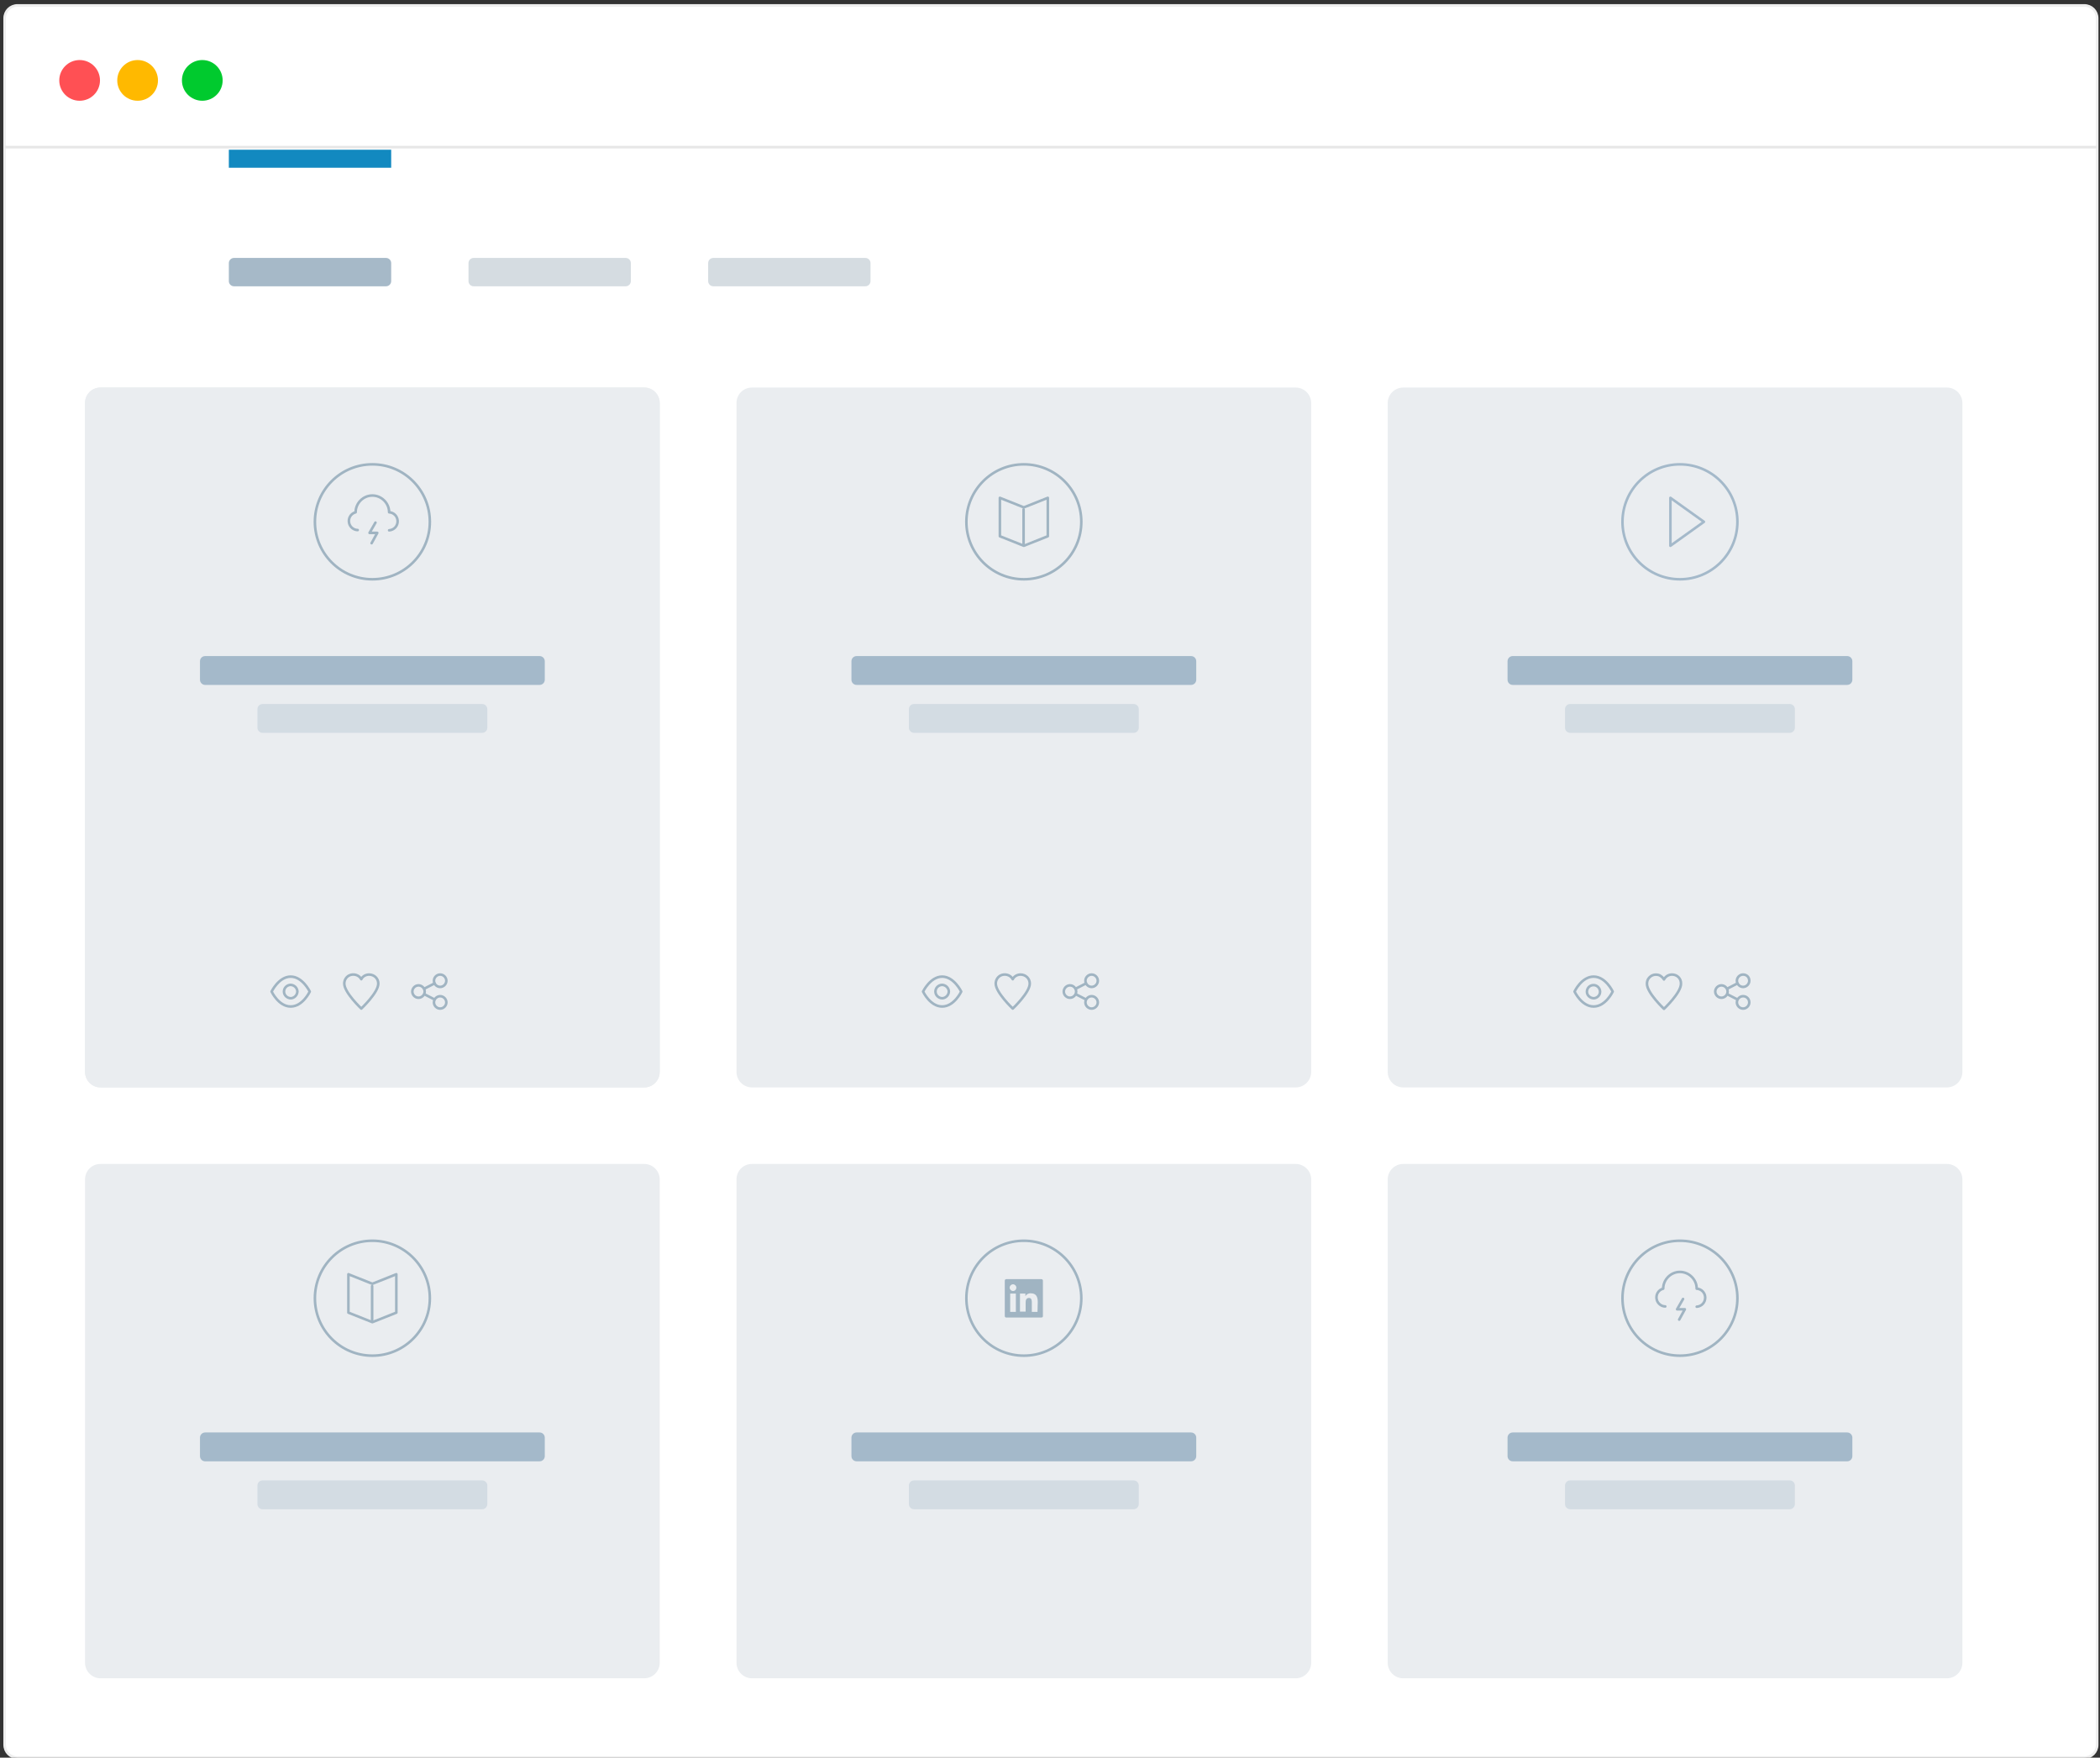 <?xml version="1.0" encoding="utf-8"?>
<!-- Generator: Adobe Illustrator 25.0.0, SVG Export Plug-In . SVG Version: 6.00 Build 0)  -->
<svg version="1.1" id="Layer_1" xmlns="http://www.w3.org/2000/svg" xmlns:xlink="http://www.w3.org/1999/xlink" x="0px" y="0px"
	 viewBox="0 0 814.9 682.1" style="enable-background:new 0 0 814.9 682.1;" xml:space="preserve">
<rect x="0" y="0" width="814.9" height="682.1" fill="#333333" stroke="none"/>
<style type="text/css">
	.st0{fill-rule:evenodd;clip-rule:evenodd;}
	.st1{fill-rule:evenodd;clip-rule:evenodd;fill:#FFFFFF;stroke:#EEEEEE;}
	.st2{fill:#00CA2E;}
	.st3{fill:#FFB900;}
	.st4{fill:#FF5054;}
	.st5{fill:#EAEDF0;}
	.st6{fill:none;stroke:#A0B4C2;stroke-linecap:round;stroke-linejoin:round;}
	.st7{fill:#A4B9CA;}
	.st8{fill:#D3DCE3;}
	.st9{fill:none;stroke:#A4B9CA;}
	.st10{fill:none;stroke:#A4B9CA;stroke-linejoin:round;}
	.st11{opacity:0.3;fill:#004071;enable-background:new    ;}
	.st12{opacity:0.1;fill:#004071;enable-background:new    ;}
	.st13{fill:none;stroke:#A0B4C2;}
	.st14{fill:#A0B4C2;}
	.st15{fill:#A6B9C8;}
	.st16{fill:#D5DCE1;}
	.st17{fill:#1289C0;}
	.st18{fill:none;stroke:#E7E7E7;}
</style>
<g id="Page-1">
	<g id="VNK-Home">
		<g id="Group-5">
			<g id="light">
				<g id="Rectangle">
					<path id="path-1-5_1_" class="st0" d="M813.8,677.1c0,2.8-2.2,5-5,5H6.8c-2.8,0-5-2.2-5-5V7.1c0-2.8,2.2-5,5-5h802
						c2.8,0,5,2.2,5,5"/>
					<path id="path-1-6" class="st1" d="M6.8,2.1h802c2.8,0,5,2.2,5,5v670c0,2.8-2.2,5-5,5H6.8c-2.8,0-5-2.2-5-5V7.1
						C1.8,4.3,4,2.1,6.8,2.1z"/>
				</g>
				<g>
					<circle id="Oval" class="st2" cx="78.5" cy="31.2" r="7.9"/>
				</g>
				<g>
					<circle id="Oval-2" class="st3" cx="53.4" cy="31.2" r="7.9"/>
				</g>
				<g>
					<circle id="Oval-3" class="st4" cx="30.9" cy="31.2" r="7.9"/>
				</g>
			</g>
			<g id="_5f88bbfa1d6b25a10dfa4860_Group-28">
				<g id="Clipped">
					<g>
						<g id="Group">
							<path id="Rectangle-2" class="st5" d="M544.5,150.4h211c3.3,0,6,2.7,6,6V416c0,3.3-2.7,6-6,6h-211c-3.3,0-6-2.7-6-6V156.4
								C538.5,153.1,541.2,150.4,544.5,150.4z"/>
							<path id="Path" class="st6" d="M611,384.8c0,0,2.7-5.8,7.4-5.8s7.4,5.8,7.4,5.8s-2.7,5.8-7.4,5.8S611,384.8,611,384.8z"/>
							<path id="Path-2" class="st6" d="M618.5,387.4c1.4-0.1,2.5-1.3,2.4-2.7c-0.1-1.4-1.3-2.5-2.7-2.4s-2.4,1.2-2.4,2.6
								C615.8,386.2,617,387.4,618.5,387.4z"/>
							<path id="Path-3" class="st6" d="M648.8,378.2c-0.6,0-1.3,0.2-1.8,0.5s-1,0.8-1.3,1.4c-0.4-0.7-1-1.2-1.7-1.6
								c-1.5-0.6-3.2-0.2-4.2,1.1c-0.5,0.6-0.7,1.4-0.7,2.2c0,3.5,6.6,9.7,6.6,9.7s6.6-6.2,6.6-9.7
								C652.4,379.7,650.8,378.2,648.8,378.2L648.8,378.2L648.8,378.2z"/>
							<path id="Shape" class="st6" d="M674.3,381.6l-4.1,2.1 M674.3,387.9l-4.1-2.1 M678.8,380.6c0,1.3-1.1,2.4-2.4,2.4
								c-1.3,0-2.4-1.1-2.4-2.4s1.1-2.4,2.4-2.4l0,0C677.8,378.2,678.8,379.2,678.8,380.6L678.8,380.6L678.8,380.6z M678.8,389
								c0,1.3-1.1,2.4-2.4,2.4s-2.4-1.1-2.4-2.4s1.1-2.4,2.4-2.4l0,0C677.8,386.6,678.8,387.7,678.8,389L678.8,389z M670.4,384.8
								c0,1.3-1.1,2.4-2.4,2.4s-2.4-1.1-2.4-2.4s1.1-2.4,2.4-2.4l0,0C669.3,382.4,670.4,383.5,670.4,384.8L670.4,384.8z"/>
							<path id="Rectangle-3" class="st7" d="M587,254.6h129.8c1.1,0,2,0.9,2,2v7.2c0,1.1-0.9,2-2,2H587c-1.1,0-2-0.9-2-2v-7.2
								C585,255.5,585.9,254.6,587,254.6z"/>
							<path id="Rectangle-4" class="st8" d="M609.3,273.2h85.2c1.1,0,2,0.9,2,2v7.2c0,1.1-0.9,2-2,2h-85.2c-1.1,0-2-0.9-2-2v-7.2
								C607.3,274.1,608.2,273.2,609.3,273.2z"/>
							<ellipse id="Oval-4" class="st9" cx="651.9" cy="202.5" rx="22.3" ry="22.3"/>
							<polygon id="Path-4-2" class="st10" points="648.2,193.2 661.2,202.5 648.2,211.8 							"/>
							<path id="Rectangle-5" class="st5" d="M544.5,451.7h211c3.3,0,6,2.7,6,6v187.6c0,3.3-2.7,6-6,6h-211c-3.3,0-6-2.7-6-6V457.7
								C538.5,454.4,541.2,451.7,544.5,451.7z"/>
							<path id="Rectangle-6" class="st11" d="M587,555.9h129.8c1.1,0,2,0.9,2,2v7.2c0,1.1-0.9,2-2,2H587c-1.1,0-2-0.9-2-2v-7.2
								C585,556.8,585.9,555.9,587,555.9z"/>
							<path id="Rectangle-7" class="st12" d="M609.3,574.5h85.2c1.1,0,2,0.9,2,2v7.2c0,1.1-0.9,2-2,2h-85.2c-1.1,0-2-0.9-2-2v-7.2
								C607.3,575.4,608.2,574.5,609.3,574.5z"/>
							<ellipse id="Oval-5" class="st13" cx="651.9" cy="503.8" rx="22.3" ry="22.3"/>
							<path id="Rectangle-8" class="st5" d="M39,150.4h211c3.3,0,6,2.7,6,6V416c0,3.3-2.7,6-6,6H39c-3.3,0-6-2.7-6-6V156.4
								C33,153.1,35.6,150.4,39,150.4z"/>
							<path id="Rectangle-9" class="st5" d="M291.8,150.4h211c3.3,0,6,2.7,6,6V416c0,3.3-2.7,6-6,6h-211c-3.3,0-6-2.7-6-6V156.4
								C285.8,153.1,288.4,150.4,291.8,150.4z"/>
							<path id="Path-5" class="st6" d="M358.2,384.8c0,0,2.8-5.8,7.4-5.8s7.4,5.8,7.4,5.8s-2.7,5.8-7.4,5.8
								S358.2,384.8,358.2,384.8z"/>
							<path id="Path-6" class="st6" d="M365.7,387.4c1.4-0.1,2.5-1.3,2.5-2.7c-0.1-1.4-1.3-2.5-2.7-2.5c-1.4,0.1-2.5,1.2-2.5,2.6
								C363,386.2,364.2,387.4,365.7,387.4z"/>
							<path id="Path-7" class="st6" d="M396,378.2c-0.6,0-1.3,0.2-1.8,0.5s-1,0.8-1.2,1.3c-0.9-1.7-3.1-2.3-4.8-1.4
								c-1.1,0.6-1.8,1.8-1.8,3.1c0,3.5,6.6,9.7,6.6,9.7s6.6-6.2,6.6-9.7C399.6,379.7,398,378.2,396,378.2L396,378.2z"/>
							<path id="Shape-2" class="st6" d="M421.5,381.6l-4.1,2.1 M421.5,387.9l-4.1-2.1 M426,380.6c0,1.3-1.1,2.4-2.4,2.4
								s-2.4-1.1-2.4-2.4s1.1-2.4,2.4-2.4l0,0C424.9,378.2,426,379.3,426,380.6L426,380.6z M426,389c0,1.3-1.1,2.4-2.4,2.4
								s-2.4-1.1-2.4-2.4s1.1-2.4,2.4-2.4l0,0C424.9,386.6,426,387.7,426,389L426,389z M417.6,384.8c0,1.3-1.1,2.4-2.4,2.4
								s-2.4-1.1-2.4-2.4s1.1-2.4,2.4-2.4l0,0C416.5,382.4,417.6,383.5,417.6,384.8L417.6,384.8z"/>
							<path id="Rectangle-10" class="st11" d="M332.4,254.6h129.8c1.1,0,2,0.9,2,2v7.2c0,1.1-0.9,2-2,2H332.4c-1.1,0-2-0.9-2-2
								v-7.2C330.4,255.5,331.3,254.6,332.4,254.6z"/>
							<path id="Rectangle-11" class="st12" d="M354.7,273.2h85.2c1.1,0,2,0.9,2,2v7.2c0,1.1-0.9,2-2,2h-85.2c-1.1,0-2-0.9-2-2v-7.2
								C352.7,274.1,353.6,273.2,354.7,273.2z"/>
							<ellipse id="Oval-6" class="st13" cx="397.3" cy="202.5" rx="22.3" ry="22.3"/>
							<polygon id="Path-8" class="st6" points="397.3,196.9 388,193.2 388,208.1 397.3,211.8 406.6,208.1 406.6,193.2 							"/>
							<line id="Path-9" class="st6" x1="397.2" y1="197.7" x2="397.2" y2="211"/>
							<path id="Rectangle-12" class="st5" d="M291.8,451.7h211c3.3,0,6,2.7,6,6v187.6c0,3.3-2.7,6-6,6h-211c-3.3,0-6-2.7-6-6V457.7
								C285.8,454.4,288.4,451.7,291.8,451.7z"/>
							<path id="Rectangle-13" class="st11" d="M332.4,555.9h129.8c1.1,0,2,0.9,2,2v7.2c0,1.1-0.9,2-2,2H332.4c-1.1,0-2-0.9-2-2
								v-7.2C330.4,556.8,331.3,555.9,332.4,555.9z"/>
							<path id="Rectangle-14" class="st12" d="M354.7,574.5h85.2c1.1,0,2,0.9,2,2v7.2c0,1.1-0.9,2-2,2h-85.2c-1.1,0-2-0.9-2-2v-7.2
								C352.7,575.4,353.6,574.5,354.7,574.5z"/>
							<ellipse id="Oval-7" class="st13" cx="397.3" cy="503.8" rx="22.3" ry="22.3"/>
							<path id="Shape-3" class="st14" d="M404.1,496.4h-13.6c-0.3,0-0.6,0.2-0.6,0.6c0,0,0,0,0,0.1v13.6c0,0.3,0.2,0.6,0.5,0.6
								c0,0,0,0,0.1,0h13.6c0.3,0,0.6-0.2,0.6-0.5c0,0,0,0,0-0.1V497C404.7,496.7,404.5,496.4,404.1,496.4L404.1,496.4z
								 M394.2,509.1H392V502h2.2V509.1L394.2,509.1z M393.1,501c-0.7,0-1.3-0.6-1.3-1.3s0.6-1.3,1.3-1.3c0.7,0,1.3,0.6,1.3,1.3l0,0
								C394.4,500.4,393.9,501,393.1,501C393.2,501,393.2,501,393.1,501z M402.6,509.1h-2.2v-3.5c0-0.8,0-1.9-1.1-1.9
								s-1.3,0.9-1.3,1.8v3.5h-2.2v-7h2.1v1c0.4-0.7,1.3-1.2,2.1-1.1c2.2,0,2.7,1.5,2.7,3.4L402.6,509.1z"/>
							<path id="Rectangle-15" class="st5" d="M39,451.7h211c3.3,0,6,2.7,6,6v187.6c0,3.3-2.7,6-6,6H39c-3.3,0-6-2.7-6-6V457.7
								C33,454.4,35.6,451.7,39,451.7z"/>
							<path id="Rectangle-16" class="st11" d="M79.6,555.9h129.8c1.1,0,2,0.9,2,2v7.2c0,1.1-0.9,2-2,2H79.6c-1.1,0-2-0.9-2-2v-7.2
								C77.6,556.8,78.5,555.9,79.6,555.9z"/>
							<path id="Rectangle-17" class="st12" d="M101.9,574.5h85.2c1.1,0,2,0.9,2,2v7.2c0,1.1-0.9,2-2,2h-85.2c-1.1,0-2-0.9-2-2v-7.2
								C99.9,575.4,100.8,574.5,101.9,574.5z"/>
							<ellipse id="Oval-8" class="st13" cx="144.5" cy="503.8" rx="22.3" ry="22.3"/>
							<polygon id="Path-10" class="st6" points="144.5,498.2 135.2,494.5 135.2,509.4 144.5,513.1 153.8,509.4 153.8,494.5 							
								"/>
							<line id="Path-11" class="st6" x1="144.4" y1="499.1" x2="144.4" y2="512.3"/>
						</g>
					</g>
				</g>
				<path id="Rectangle-18" class="st15" d="M90.8,100.1h59c1.1,0,2,0.9,2,2v7c0,1.1-0.9,2-2,2h-59c-1.1,0-2-0.9-2-2v-7
					C88.8,101,89.7,100.1,90.8,100.1z"/>
				<path id="Rectangle-19" class="st16" d="M183.8,100.1h59c1.1,0,2,0.9,2,2v7c0,1.1-0.9,2-2,2h-59c-1.1,0-2-0.9-2-2v-7
					C181.8,101,182.7,100.1,183.8,100.1z"/>
				<path id="Rectangle-20" class="st16" d="M276.8,100.1h59c1.1,0,2,0.9,2,2v7c0,1.1-0.9,2-2,2h-59c-1.1,0-2-0.9-2-2v-7
					C274.8,101,275.7,100.1,276.8,100.1z"/>
				<rect id="Rectangle-21" x="88.8" y="58.1" class="st17" width="63" height="7"/>
				<path id="Path-12" class="st6" d="M658.4,507.1c1.9-0.1,3.4-1.7,3.3-3.7c-0.1-1.8-1.5-3.2-3.3-3.3c0-3.6-3-6.5-6.5-6.5
					c-3.6,0-6.5,3-6.5,6.5l0,0c-1.9,0.5-3,2.4-2.5,4.3c0.4,1.5,1.8,2.6,3.3,2.6"/>
				<polyline id="Path-13" class="st6" points="653.1,504.1 650.8,508.1 653.8,508.1 651.6,512.1 				"/>
			</g>
		</g>
	</g>
</g>
<line class="st18" x1="1.8" y1="57.1" x2="813.8" y2="57.1"/>
<g id="Clipped_1_">
	<g>
		<g id="Group_1_">
			<path id="Rectangle-9_1_" class="st5" d="M39,150.4h211c3.3,0,6,2.7,6,6V416c0,3.3-2.7,6-6,6H39c-3.3,0-6-2.7-6-6V156.4
				C33,153.1,35.6,150.4,39,150.4z"/>
			<path id="Path-5_1_" class="st6" d="M105.4,384.8c0,0,2.8-5.8,7.4-5.8s7.4,5.8,7.4,5.8s-2.7,5.8-7.4,5.8S105.4,384.8,105.4,384.8
				z"/>
			<path id="Path-6_1_" class="st6" d="M112.9,387.4c1.4-0.1,2.5-1.3,2.5-2.7c-0.1-1.4-1.3-2.5-2.7-2.5c-1.4,0.1-2.5,1.2-2.5,2.6
				C110.2,386.2,111.4,387.4,112.9,387.4z"/>
			<path id="Path-7_1_" class="st6" d="M143.2,378.2c-0.6,0-1.3,0.2-1.8,0.5s-1,0.8-1.2,1.3c-0.9-1.7-3.1-2.3-4.8-1.4
				c-1.1,0.6-1.8,1.8-1.8,3.1c0,3.5,6.6,9.7,6.6,9.7s6.6-6.2,6.6-9.7C146.8,379.7,145.2,378.2,143.2,378.2L143.2,378.2z"/>
			<path id="Shape-2_1_" class="st6" d="M168.7,381.6l-4.1,2.1 M168.7,387.9l-4.1-2.1 M173.2,380.6c0,1.3-1.1,2.4-2.4,2.4
				s-2.4-1.1-2.4-2.4s1.1-2.4,2.4-2.4l0,0C172.1,378.2,173.2,379.3,173.2,380.6L173.2,380.6z M173.2,389c0,1.3-1.1,2.4-2.4,2.4
				s-2.4-1.1-2.4-2.4s1.1-2.4,2.4-2.4l0,0C172.1,386.6,173.2,387.7,173.2,389L173.2,389z M164.8,384.8c0,1.3-1.1,2.4-2.4,2.4
				s-2.4-1.1-2.4-2.4s1.1-2.4,2.4-2.4l0,0C163.7,382.4,164.8,383.5,164.8,384.8L164.8,384.8z"/>
			<path id="Rectangle-10_1_" class="st11" d="M79.6,254.6h129.8c1.1,0,2,0.9,2,2v7.2c0,1.1-0.9,2-2,2H79.6c-1.1,0-2-0.9-2-2v-7.2
				C77.6,255.5,78.5,254.6,79.6,254.6z"/>
			<path id="Rectangle-11_1_" class="st12" d="M101.9,273.2h85.2c1.1,0,2,0.9,2,2v7.2c0,1.1-0.9,2-2,2h-85.2c-1.1,0-2-0.9-2-2v-7.2
				C99.9,274.1,100.8,273.2,101.9,273.2z"/>
		</g>
	</g>
</g>
<g>
	<ellipse id="Oval-5_1_" class="st13" cx="144.5" cy="202.5" rx="22.3" ry="22.3"/>
	<path id="Path-12_1_" class="st6" d="M151,205.8c1.9-0.1,3.4-1.7,3.3-3.7c-0.1-1.8-1.5-3.2-3.3-3.3c0-3.6-3-6.5-6.5-6.5
		c-3.6,0-6.5,3-6.5,6.5l0,0c-1.9,0.5-3,2.4-2.5,4.3c0.4,1.5,1.8,2.6,3.3,2.6"/>
	<polyline id="Path-13_1_" class="st6" points="145.7,202.8 143.4,206.8 146.4,206.8 144.2,210.8 	"/>
</g>
</svg>
